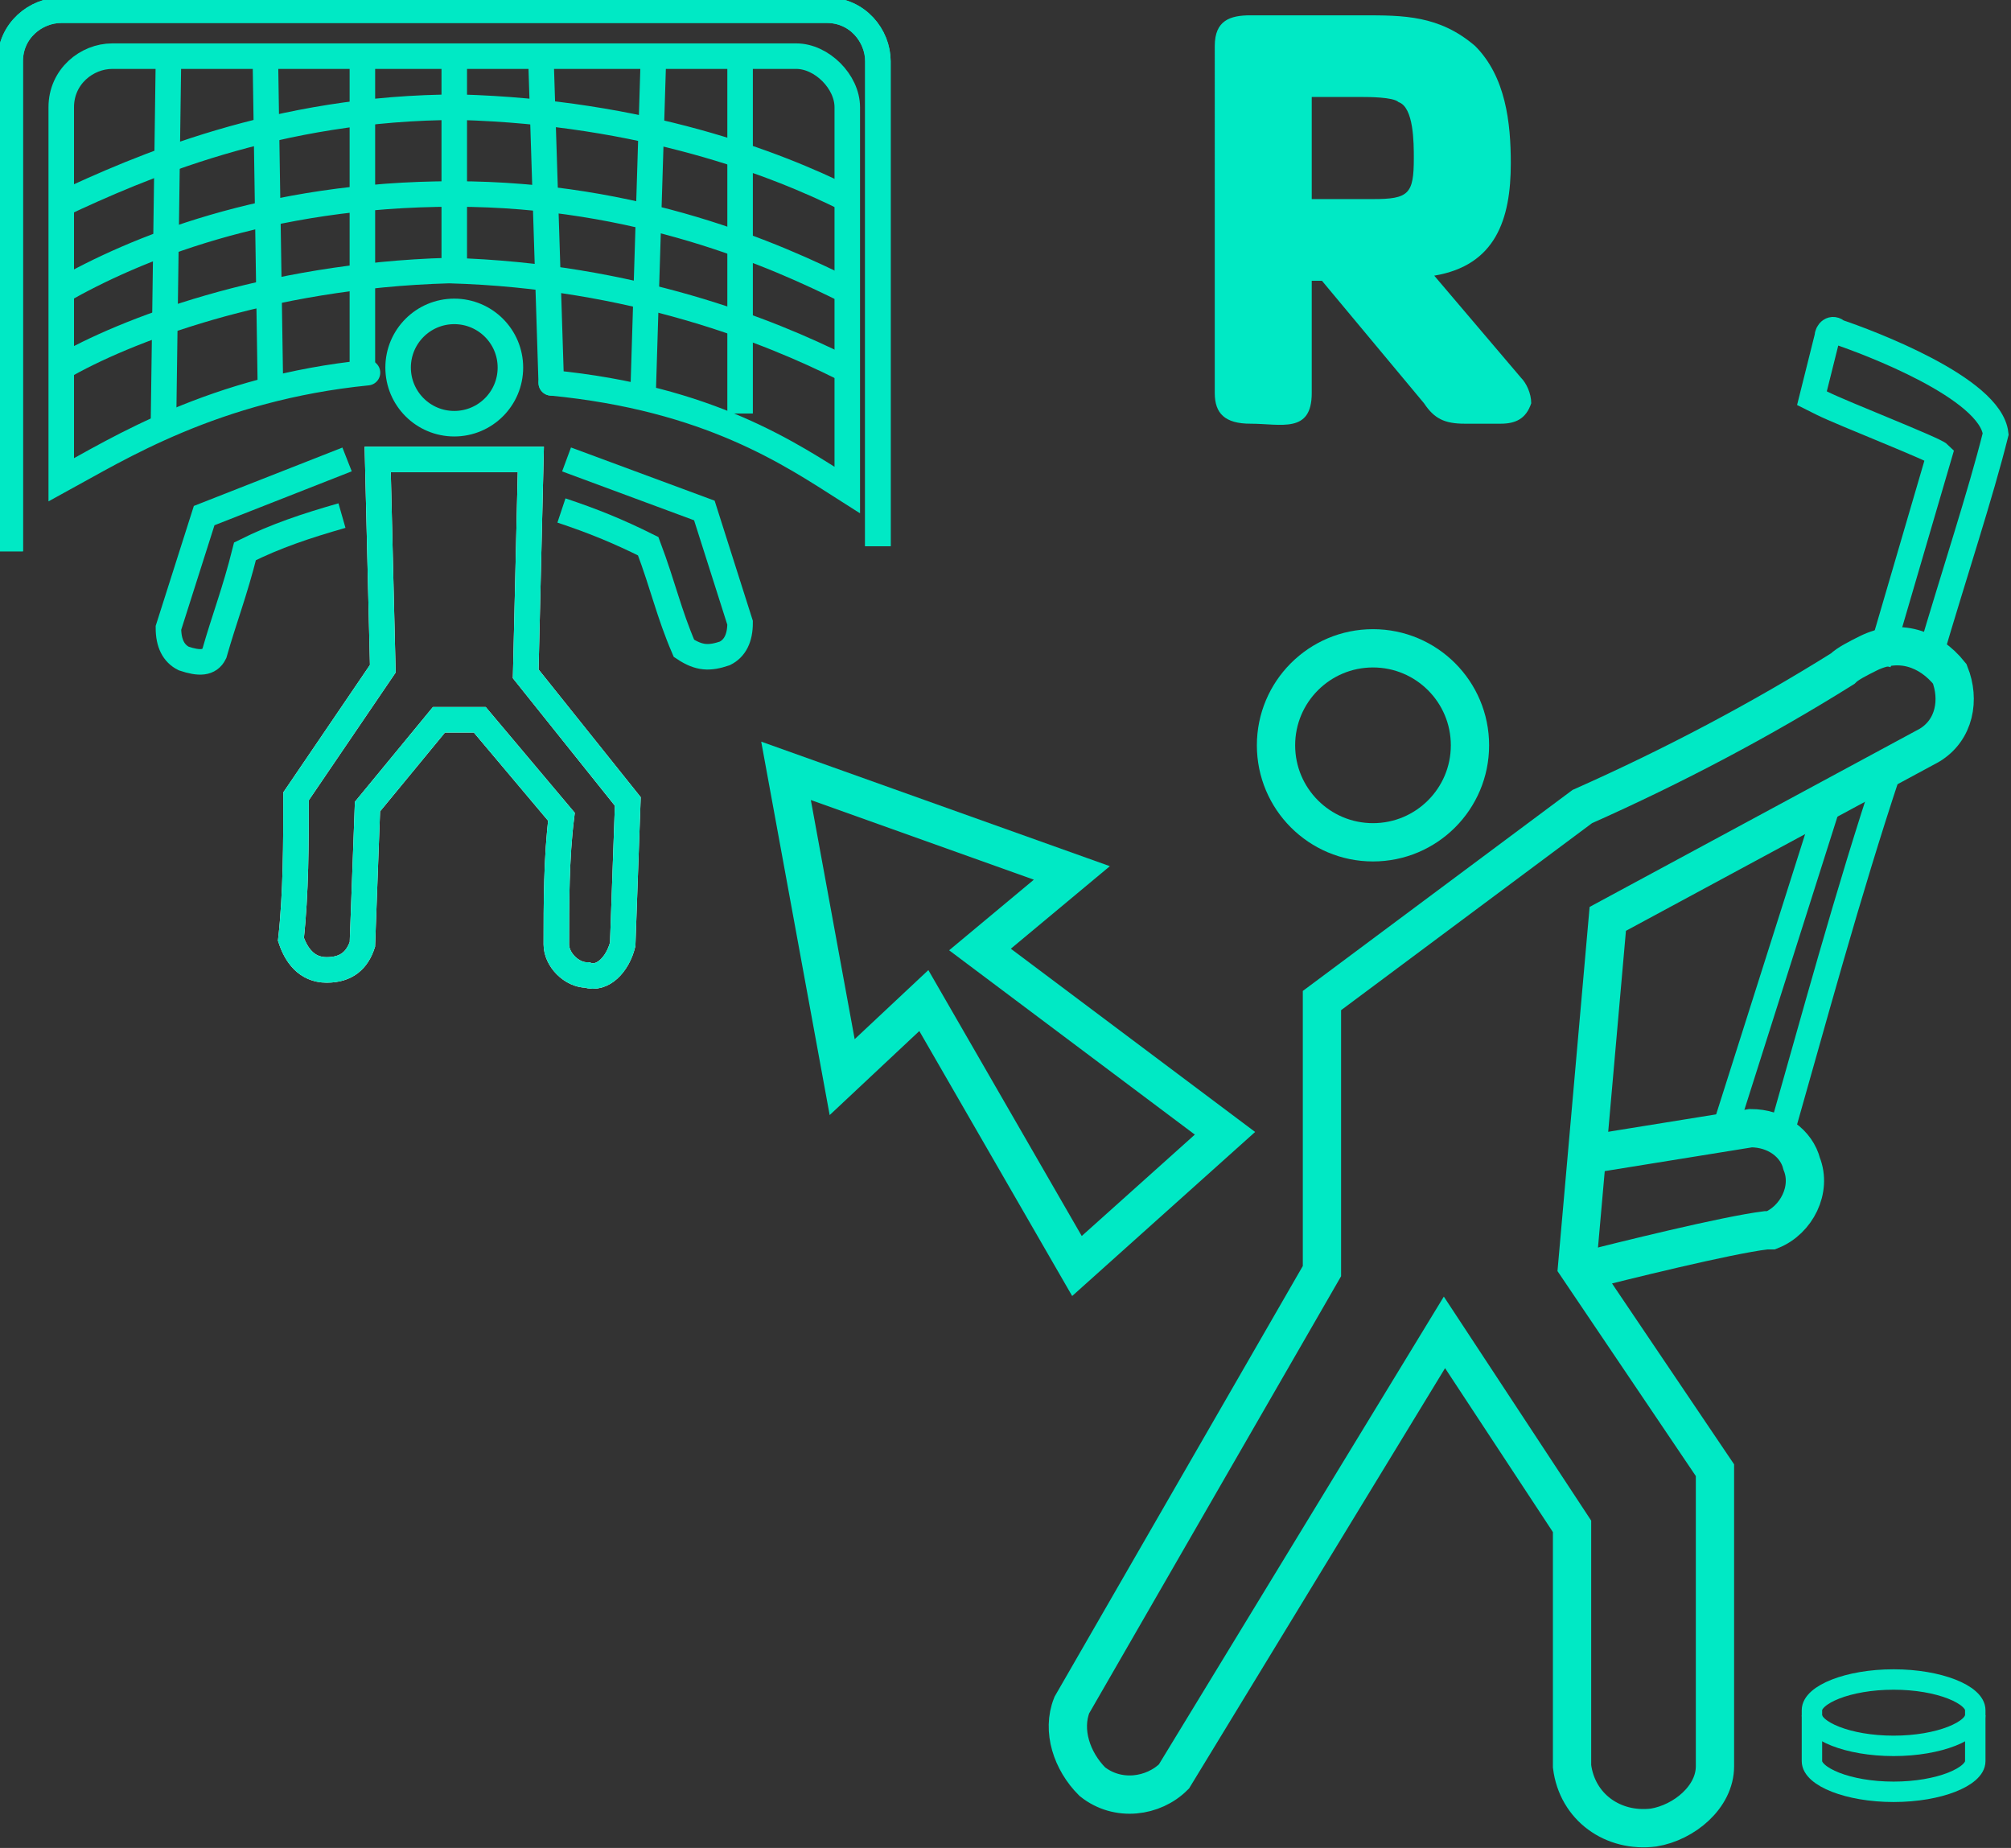 <?xml version="1.0" encoding="utf-8"?>
<!-- Generator: Adobe Illustrator 25.4.1, SVG Export Plug-In . SVG Version: 6.00 Build 0)  -->
<svg version="1.1" id="Capa_1" xmlns="http://www.w3.org/2000/svg" xmlns:xlink="http://www.w3.org/1999/xlink" x="0px" y="0px"
	 viewBox="0 0 39.4 36.2" style="enable-background:new 0 0 39.4 36.2;" xml:space="preserve">
<rect x="0" y="0" width="39.4" height="36.2" fill="#333333" stroke="none"/>
<style type="text/css">
	.st0{fill:none;stroke:#00E9C5;stroke-width:0.5;stroke-miterlimit:10;}
	.st1{fill:none;stroke:#FF3737;stroke-width:0.5;stroke-miterlimit:10;}
	.st2{fill:none;stroke:#00E9C5;stroke-width:0.75;stroke-miterlimit:10;}
	.st3{fill:#FFFFFF;stroke:#00E9C5;stroke-miterlimit:10;}
	.st4{fill:#FF3737;}
	.st5{fill:none;}
	.st6{fill:none;stroke:#00E9C5;stroke-width:0.4;stroke-miterlimit:10;}
	.st7{fill:none;stroke:#00E9C5;stroke-width:0.5;stroke-linecap:round;stroke-miterlimit:10;}
	.st8{fill:none;stroke:#FFFFFF;stroke-width:0.5;stroke-miterlimit:10;}
	.st9{enable-background:new    ;}
	.st10{fill:#00E9C5;}
</style>
<g id="Capa_7">
	<path class="st0" d="M33.8,22.1l2-6.3"/>
	<path class="st1" d="M33.3,23.4"/>
	<path class="st0" d="M37,15.1c-0.8,2.4-1.5,5-2.1,7.1"/>
	<path class="st0" d="M36.8,13L38,8.9c-0.1-0.1-1.9-0.8-2.3-1l-0.2-0.1l0.3-1.2c0-0.1,0.1-0.2,0.2-0.1c0.6,0.2,3,1.1,3.1,2
		c-0.3,1.2-0.8,2.7-1.3,4.4"/>
	<path class="st2" d="M31,15.8l-5.1,3.8v5.3L21,33.4c-0.2,0.5,0,1.1,0.4,1.5c0.5,0.4,1.2,0.3,1.6-0.1l5.3-8.7l2.5,3.8v4.7
		c0.1,0.8,0.8,1.3,1.6,1.2c0.6-0.1,1.2-0.6,1.2-1.2v-5.8l-2.7-4l0.6-6.8l6.3-3.4c0.5-0.3,0.6-0.9,0.4-1.4c-0.4-0.5-1-0.7-1.6-0.4
		c-0.2,0.1-0.4,0.2-0.5,0.3C34.5,14.1,32.8,15,31,15.8z"/>
	<path class="st2" d="M31.2,22.6l3.1-0.5c0.5,0,0.9,0.3,1,0.7c0.2,0.5-0.1,1.1-0.6,1.3h-0.1c-0.8,0.1-2.8,0.6-3.6,0.8"/>
	<circle class="st2" cx="26.9" cy="14.6" r="1.9"/>
</g>
<g>
	<path class="st3" d="M22.5,23.4"/>
</g>
<g id="Capa_4">
	<polygon class="st2" points="21,17.1 15.4,15.1 16.5,21.1 18.1,19.6 21.1,24.8 24,22.2 19.2,18.6 	"/>
</g>
<g>
	<path class="st4" d="M22.1,35.2"/>
</g>
<g>
	<g>
		<path class="st5" d="M35.5,33.5c0-0.3,0.7-0.6,1.6-0.6c0.9,0,1.6,0.3,1.6,0.6v1c0,0.3-0.7,0.6-1.6,0.6c-0.9,0-1.6-0.3-1.6-0.6
			V33.5z"/>
	</g>
	<path class="st6" d="M35.5,33.5c0-0.3,0.7-0.6,1.6-0.6c0.9,0,1.6,0.3,1.6,0.6v1c0,0.3-0.7,0.6-1.6,0.6c-0.9,0-1.6-0.3-1.6-0.6V33.5
		z"/>
	<path class="st6" d="M38.7,33.6c0,0.3-0.7,0.6-1.6,0.6s-1.6-0.3-1.6-0.6"/>
</g>
<g id="Capa_2_00000008141268834755637000000017998663096753539508_">
	<path class="st0" d="M0.2,10.8V1.2c0-0.6,0.5-1,1-1h15c0.6,0,1,0.5,1,1v9.5"/>
	<path class="st7" d="M10.8,7.5c3.1,0.3,4.7,1.4,5.8,2.1V2.1c0-0.5-0.5-1-1-1H2.2c-0.5,0-1,0.4-1,1v7.3c1.1-0.6,3-1.8,6-2.1"/>
	<path class="st0" d="M10.2,7.3"/>
</g>
<g id="Capa_3_00000026138909304102211240000007439177312223850130_">
	<path class="st0" d="M0.2,10.8V1.2c0-0.6,0.5-1,1-1h15c0.6,0,1,0.5,1,1v9.5"/>
	<line class="st0" x1="3.3" y1="1.2" x2="3.2" y2="8.5"/>
	<line class="st0" x1="5.2" y1="1.2" x2="5.3" y2="7.7"/>
	<line class="st0" x1="7.1" y1="1.2" x2="7.1" y2="7.3"/>
	<line class="st0" x1="8.9" y1="1.2" x2="8.9" y2="5.4"/>
	<line class="st7" x1="10.6" y1="1.2" x2="10.8" y2="7.5"/>
	<line class="st0" x1="12.8" y1="1.2" x2="12.6" y2="7.7"/>
	<line class="st0" x1="14.5" y1="1.2" x2="14.5" y2="8.1"/>
	<path class="st0" d="M16.5,7.2c-1.4-0.7-4.1-1.8-7.7-1.9C5.2,5.4,2.4,6.5,1.2,7.2"/>
	<path class="st0" d="M16.6,5.7C15.2,5,12.5,3.8,8.9,3.8C5.2,3.8,2.6,4.9,1.2,5.7"/>
	<path class="st0" d="M16.6,3.9c-1.4-0.7-4-1.7-7.6-1.8C5.4,2.1,2.7,3.3,1.2,4"/>
</g>
<g id="Capa_6_00000176028604462543387330000011740994335743510178_">
	<g>
		<path class="st8" d="M7.4,9h3l-0.1,4.2l2,2.5l-0.1,2.8c-0.1,0.4-0.4,0.7-0.7,0.6c-0.3,0-0.6-0.3-0.6-0.6c0-0.8,0-1.7,0.1-2.5
			l-1.6-1.9H8.6l-1.4,1.7l-0.1,2.7C7,18.8,6.8,19,6.4,19s-0.6-0.3-0.7-0.6c0.1-0.9,0.1-1.9,0.1-2.8l1.7-2.5L7.4,9z"/>
	</g>
	<g>
		<path class="st0" d="M7.4,9h3l-0.1,4.2l2,2.5l-0.1,2.8c-0.1,0.4-0.4,0.7-0.7,0.6c-0.3,0-0.6-0.3-0.6-0.6c0-0.8,0-1.7,0.1-2.5
			l-1.6-1.9H8.6l-1.4,1.7l-0.1,2.7C7,18.8,6.8,19,6.4,19s-0.6-0.3-0.7-0.6c0.1-0.9,0.1-1.9,0.1-2.8l1.7-2.5L7.4,9z"/>
		<path class="st0" d="M11.1,9l2.7,1l0.7,2.2c0,0.3-0.1,0.5-0.3,0.6c-0.3,0.1-0.5,0.1-0.8-0.1c-0.3-0.7-0.4-1.2-0.7-2
			c-0.6-0.3-1.1-0.5-1.7-0.7"/>
		<path class="st0" d="M6.8,9l-2.8,1.1l-0.7,2.2c0,0.3,0.1,0.5,0.3,0.6C3.9,13,4.1,13,4.2,12.8c0.2-0.7,0.4-1.2,0.6-2
			c0.6-0.3,1.2-0.5,1.9-0.7"/>
	</g>
</g>
<circle class="st0" cx="8.9" cy="7.2" r="1.1"/>
<g class="st9">
	<path class="st10" d="M29.4,8.3h-0.7c-0.4,0-0.6-0.1-0.8-0.4l-2-2.4h-0.2v2.2c0,0.8-0.6,0.6-1.2,0.6c-0.5,0-0.7-0.2-0.7-0.6V0.9
		c0-0.5,0.3-0.6,0.7-0.6h2.2c0.8,0,1.5,0,2.2,0.6c0.6,0.6,0.7,1.5,0.7,2.3c0,1.1-0.3,2-1.5,2.2l1.7,2c0.1,0.1,0.2,0.3,0.2,0.5
		C29.9,8.2,29.7,8.3,29.4,8.3z M27.4,2c-0.1-0.1-0.6-0.1-0.7-0.1h-0.3c-0.2,0-0.5,0-0.7,0v2h1.2c0.7,0,0.8-0.1,0.8-0.8
		C27.7,2.8,27.7,2.1,27.4,2z"/>
</g>
</svg>
